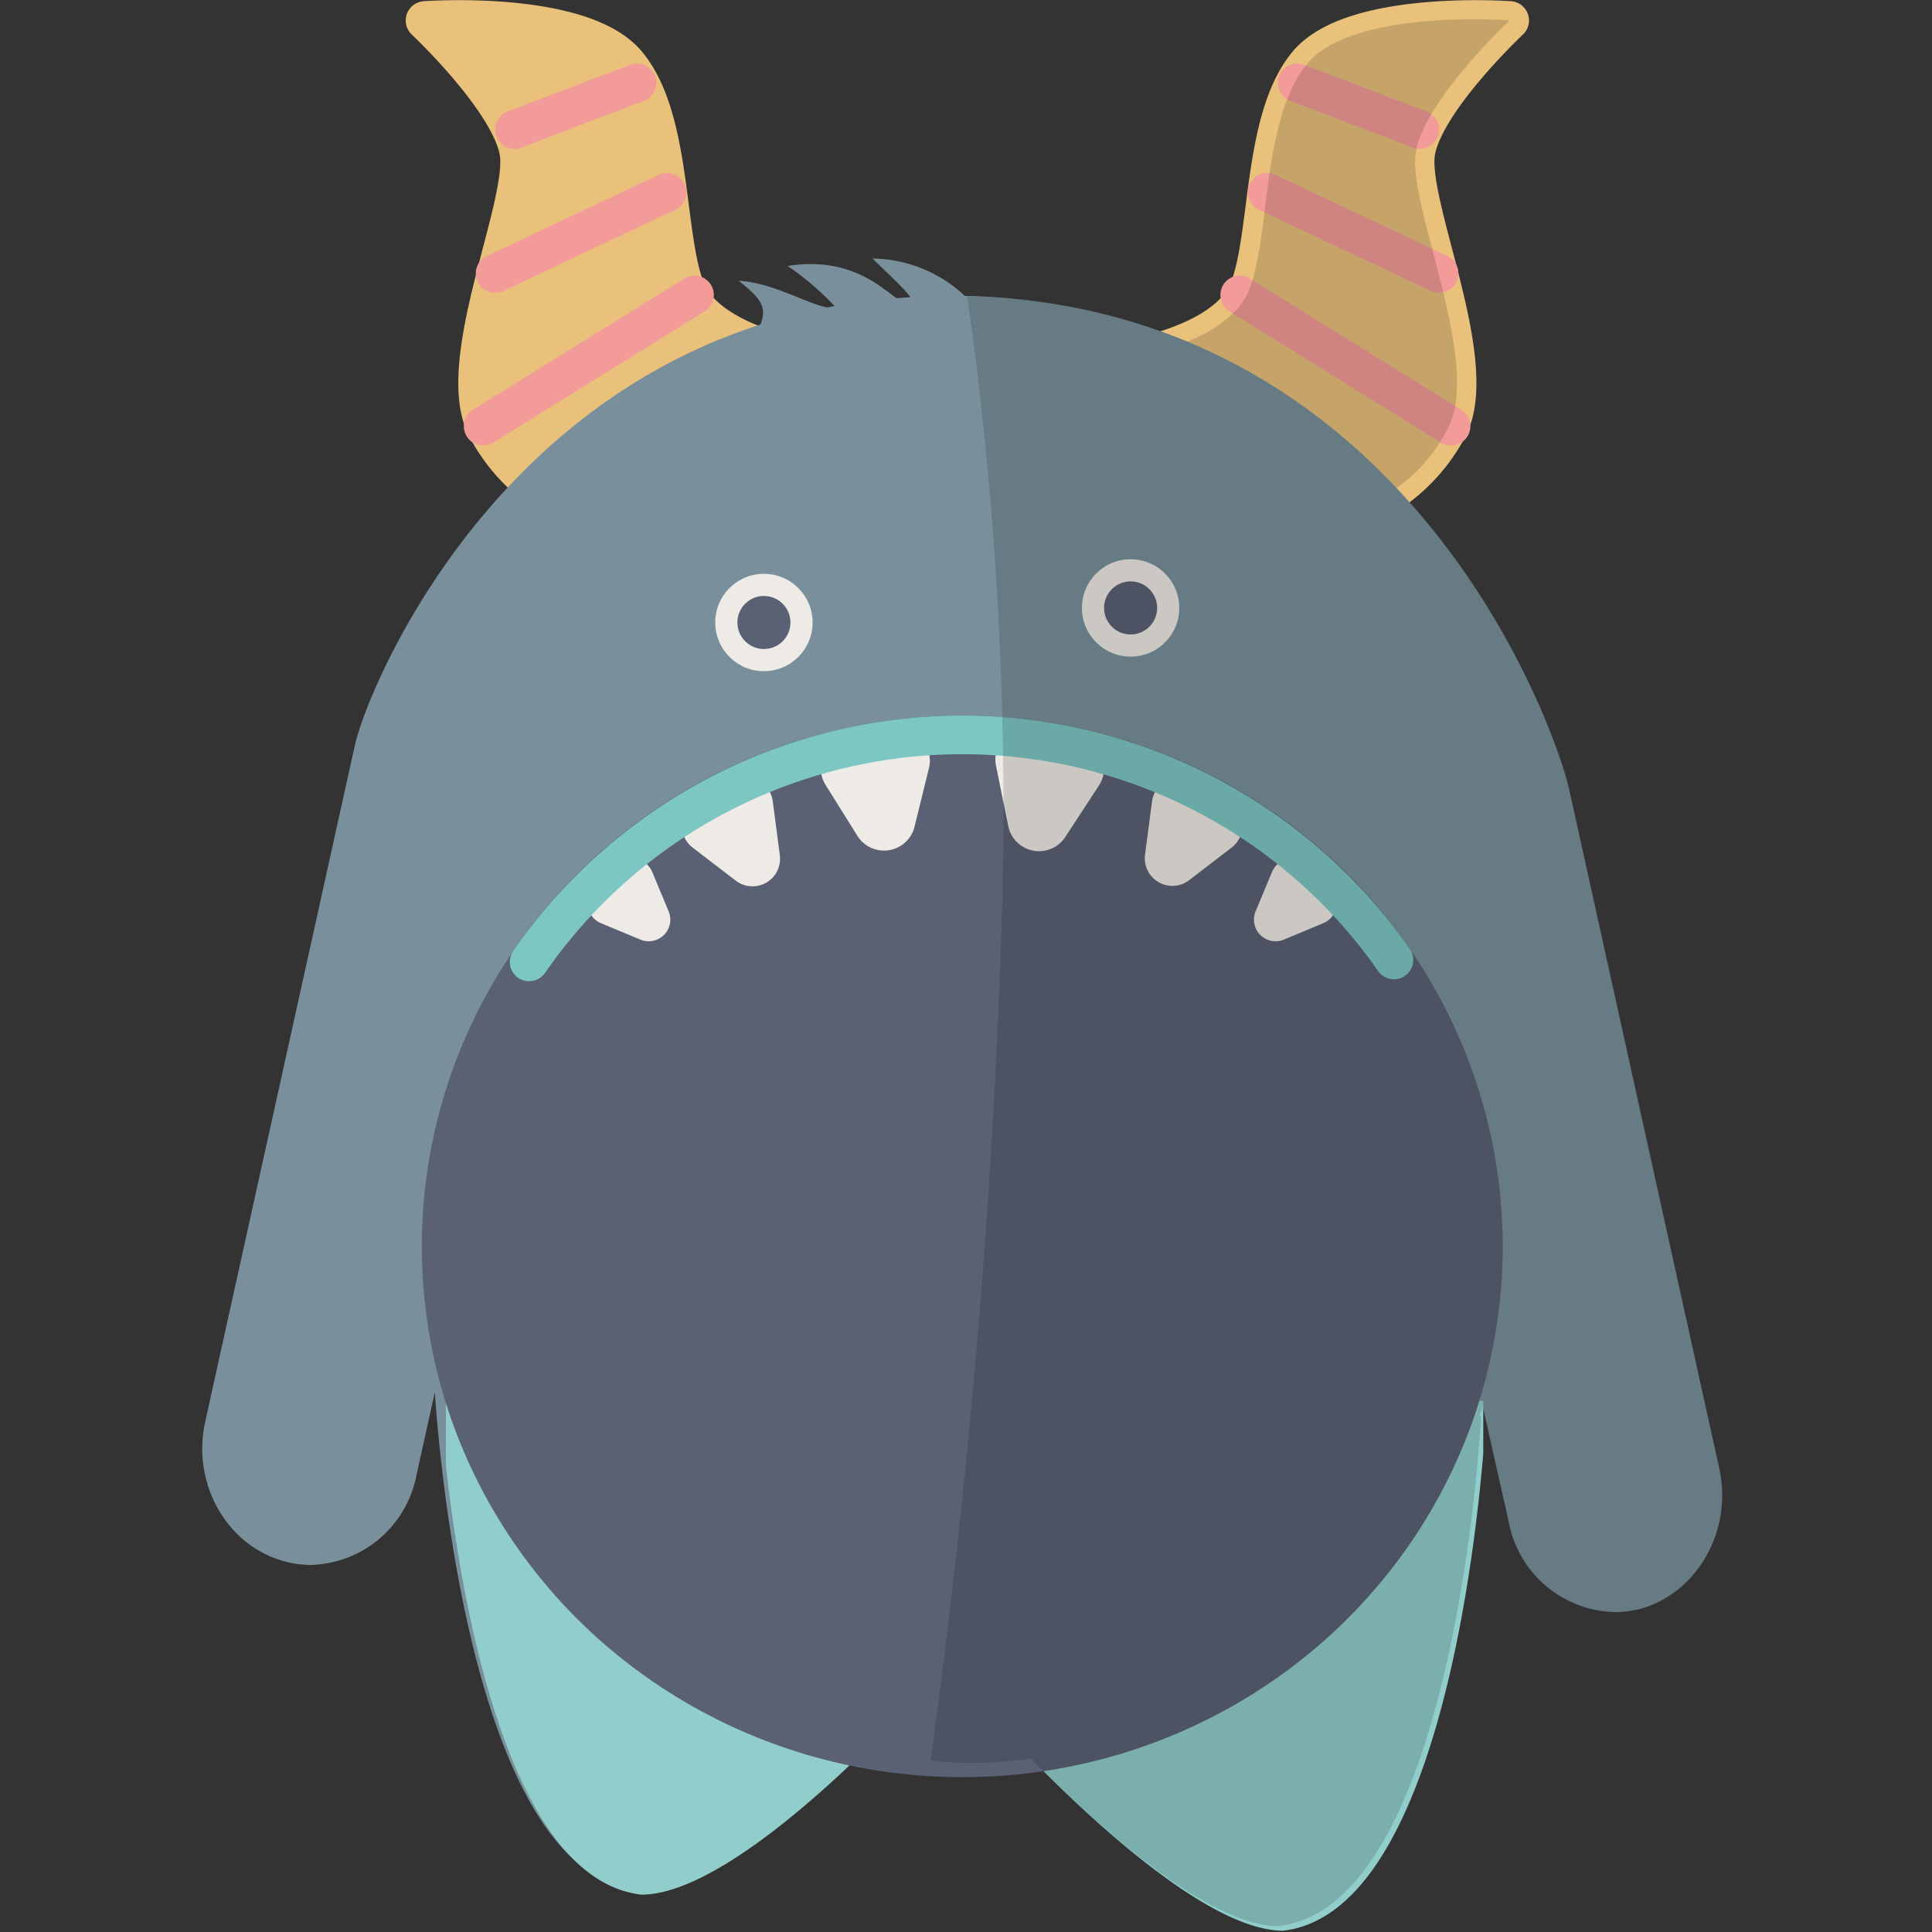 <svg id="Layer_1" data-name="Layer 1" xmlns="http://www.w3.org/2000/svg" xmlns:xlink="http://www.w3.org/1999/xlink" viewBox="0 0 150 150">
  <rect x="0" y="0" width="150" height="150" fill="#333333" stroke="none"/>
  <defs>
    <style>
      .cls-1, .cls-3 {
        fill: none;
      }

      .cls-2 {
        fill: #e9c17b;
        stroke: #e9c17b;
        stroke-linejoin: round;
      }

      .cls-2, .cls-3 {
        stroke-linecap: round;
      }

      .cls-2, .cls-3, .cls-9 {
        stroke-width: 3px;
      }

      .cls-3 {
        stroke: #f39b99;
      }

      .cls-3, .cls-9 {
        stroke-miterlimit: 10;
      }

      .cls-4 {
        fill: #79909c;
      }

      .cls-5 {
        fill: #eeeae5;
      }

      .cls-6, .cls-9 {
        fill: #5a6174;
      }

      .cls-7 {
        clip-path: url(#clip-path);
      }

      .cls-8 {
        fill: #91cecb;
      }

      .cls-9 {
        stroke: #5a6174;
      }

      .cls-10 {
        fill: #7cc7c3;
      }

      .cls-11 {
        opacity: 0.15;
      }

      .cls-12 {
        clip-path: url(#clip-path-2);
      }
    </style>
    <clipPath id="clip-path">
      <rect class="cls-1" x="34.62" y="108.75" width="80.54" height="44.95"/>
    </clipPath>
    <clipPath id="clip-path-2">
      <path class="cls-1" d="M135.39,150.33H70.21a620.72,620.72,0,0,0,7.62-80.67C78.82,27.45,70.21-1,70.21-1h65.18Z"/>
    </clipPath>
  </defs>
  <title>monster-08_sized</title>
  <g>
    <g>
      <g>
        <path class="cls-2" d="M117.21,1.59s-6.57,6.16-7.28,10.18,5,16,2.61,21.24a13.83,13.83,0,0,1-7.9,6.85l-17-12s7.64-1.15,9.31-5.35,1-13.25,4.55-17.53S117.21,1.59,117.21,1.59Z"/>
        <line class="cls-3" x1="112.66" y1="33.09" x2="96.25" y2="22.9"/>
        <line class="cls-3" x1="111.73" y1="21.23" x2="98.38" y2="14.93"/>
        <line class="cls-3" x1="110.23" y1="10.06" x2="100.71" y2="6.43"/>
      </g>
      <g>
        <path class="cls-2" d="M33,1.59s6.56,6.16,7.28,10.18-5,16-2.61,21.24a13.83,13.83,0,0,0,7.89,6.85l17-12s-7.64-1.15-9.31-5.35-1-13.25-4.55-17.53S33,1.59,33,1.59Z"/>
        <line class="cls-3" x1="37.51" y1="33.09" x2="53.92" y2="22.9"/>
        <line class="cls-3" x1="38.44" y1="21.23" x2="51.79" y2="14.93"/>
        <line class="cls-3" x1="39.94" y1="10.06" x2="49.46" y2="6.43"/>
      </g>
      <path class="cls-4" d="M133.48,114,121.86,61.43c-1-4.66-12.32-37.25-46.41-38.45l-.53,0a10.7,10.7,0,0,0-7.18-2.91c.88.88,2.37,2.21,2.94,3l-1.08.08c-1.43-1.05-3.81-3.23-8.45-2.5a21.64,21.64,0,0,1,3.64,3.11l-.57.11c-1.64-.32-4.29-1.94-6.87-2.07,1.64,1.3,2.25,2,1.69,3.4-21.89,7-30.62,28.69-31.49,32.67L15.93,110.39c-1.07,4.85,1.74,9.71,6.26,10.86a7.79,7.79,0,0,0,1.95.25,8.58,8.58,0,0,0,8.2-7l1.42-6.41c.42,6.19,3.19,37.2,15.66,38.65,5,0,12.61-6.57,17.17-11a36.13,36.13,0,0,0,8.8,1.13,33.19,33.19,0,0,0,4.66-.33c3.92,4,13.36,13,19.19,13C113.1,148,115,109.86,115,109.86l-.2.13c.12-.24.23-.48.34-.72l2,8.89a8.58,8.58,0,0,0,8.2,7,7.79,7.79,0,0,0,2-.25C131.75,123.71,134.55,118.85,133.48,114Z"/>
      <circle class="cls-5" cx="59.31" cy="48.33" r="3.78"/>
      <circle class="cls-6" cx="59.31" cy="48.33" r="2.06"/>
      <circle class="cls-5" cx="87.78" cy="47.2" r="3.78"/>
      <circle class="cls-6" cx="87.78" cy="47.2" r="2.06"/>
      <g class="cls-7">
        <path class="cls-8" d="M133.85,114.37,122.24,61.8c-1-4.66-12.32-37.25-46.41-38.45S29,53.34,27.92,58.19L16.31,110.76c-1.07,4.85,1.73,9.72,6.26,10.87a8.19,8.19,0,0,0,1.95.24,8.57,8.57,0,0,0,8.19-7l1.42-6.42c.43,6.2,3.19,37.21,15.67,38.65,5,0,12.6-6.56,17.16-11a36.15,36.15,0,0,0,8.81,1.13,35,35,0,0,0,4.66-.33c3.91,4,13.36,13,19.19,13,13.86-1.61,15.73-39.73,15.73-39.73l-.2.14.33-.73,2,8.89a8.57,8.57,0,0,0,8.19,7,8.19,8.19,0,0,0,2-.24C132.12,124.09,134.92,119.22,133.85,114.37Z"/>
      </g>
      <ellipse class="cls-9" cx="74.71" cy="96.77" rx="40.46" ry="39.71"/>
      <path class="cls-5" d="M49.67,72.93l-3-1.25a1.68,1.68,0,0,1-.55-2.75l1.77-1.78a1.69,1.69,0,0,1,2.75.55l1.25,3A1.68,1.68,0,0,1,49.67,72.93Z"/>
      <path class="cls-5" d="M57.08,68.34l-3.3-2.53A2.14,2.14,0,0,1,54,62.26l2.76-1.6A2.14,2.14,0,0,1,60,62.24l.54,4.12A2.14,2.14,0,0,1,57.08,68.34Z"/>
      <path class="cls-5" d="M66.59,64.93l-2.5-4a2.44,2.44,0,0,1,1.68-3.69l3.57-.59a2.44,2.44,0,0,1,2.78,3L71,64.2A2.44,2.44,0,0,1,66.59,64.93Z"/>
      <path class="cls-5" d="M99.73,72.93l3-1.25a1.68,1.68,0,0,0,.55-2.75l-1.77-1.78a1.69,1.69,0,0,0-2.75.55l-1.25,3A1.68,1.68,0,0,0,99.73,72.93Z"/>
      <path class="cls-5" d="M92.32,68.34l3.3-2.53a2.14,2.14,0,0,0-.23-3.55l-2.76-1.6a2.14,2.14,0,0,0-3.19,1.58l-.54,4.12A2.14,2.14,0,0,0,92.32,68.34Z"/>
      <path class="cls-5" d="M82.7,65l2.61-4a2.43,2.43,0,0,0-1.56-3.74l-3.56-.69a2.44,2.44,0,0,0-2.86,2.88l.94,4.64A2.44,2.44,0,0,0,82.7,65Z"/>
      <path class="cls-10" d="M41.08,76.18a1.49,1.49,0,0,1-.85-.26,1.51,1.51,0,0,1-.39-2.08,42.39,42.39,0,0,1,69.65-.12,1.5,1.5,0,0,1-2.47,1.7,39.39,39.39,0,0,0-64.7.11A1.51,1.51,0,0,1,41.08,76.18Z"/>
    </g>
    <g class="cls-11">
      <g class="cls-12">
        <path d="M133.48,114,121.86,61.43c-.57-2.6-4.33-13.86-13.44-23.54A12.51,12.51,0,0,0,112.54,33c2.39-5.22-3.32-17.23-2.61-21.24s7.28-10.18,7.28-10.18-12.14-.93-15.7,3.35S98.63,18.28,97,22.47c-.77,1.94-2.81,3.22-4.79,4.05A47.5,47.5,0,0,0,75.45,23c-34.08-1.21-46.83,30-47.9,34.84L15.93,110.39c-1.07,4.85,1.74,9.71,6.26,10.86a7.79,7.79,0,0,0,1.95.25,8.58,8.58,0,0,0,8.2-7l1.42-6.41c.42,6.19,3.19,37.2,15.66,38.65,5,0,12.61-6.57,17.17-11a36.13,36.13,0,0,0,8.8,1.13,33.19,33.19,0,0,0,4.66-.33c3.92,4,13.36,13,19.19,13C113.1,148,115,109.86,115,109.86l-.2.13c.12-.24.23-.48.34-.72l2,8.89a8.58,8.58,0,0,0,8.2,7,7.79,7.79,0,0,0,2-.25C131.75,123.71,134.55,118.85,133.48,114Z"/>
      </g>
    </g>
  </g>
</svg>
